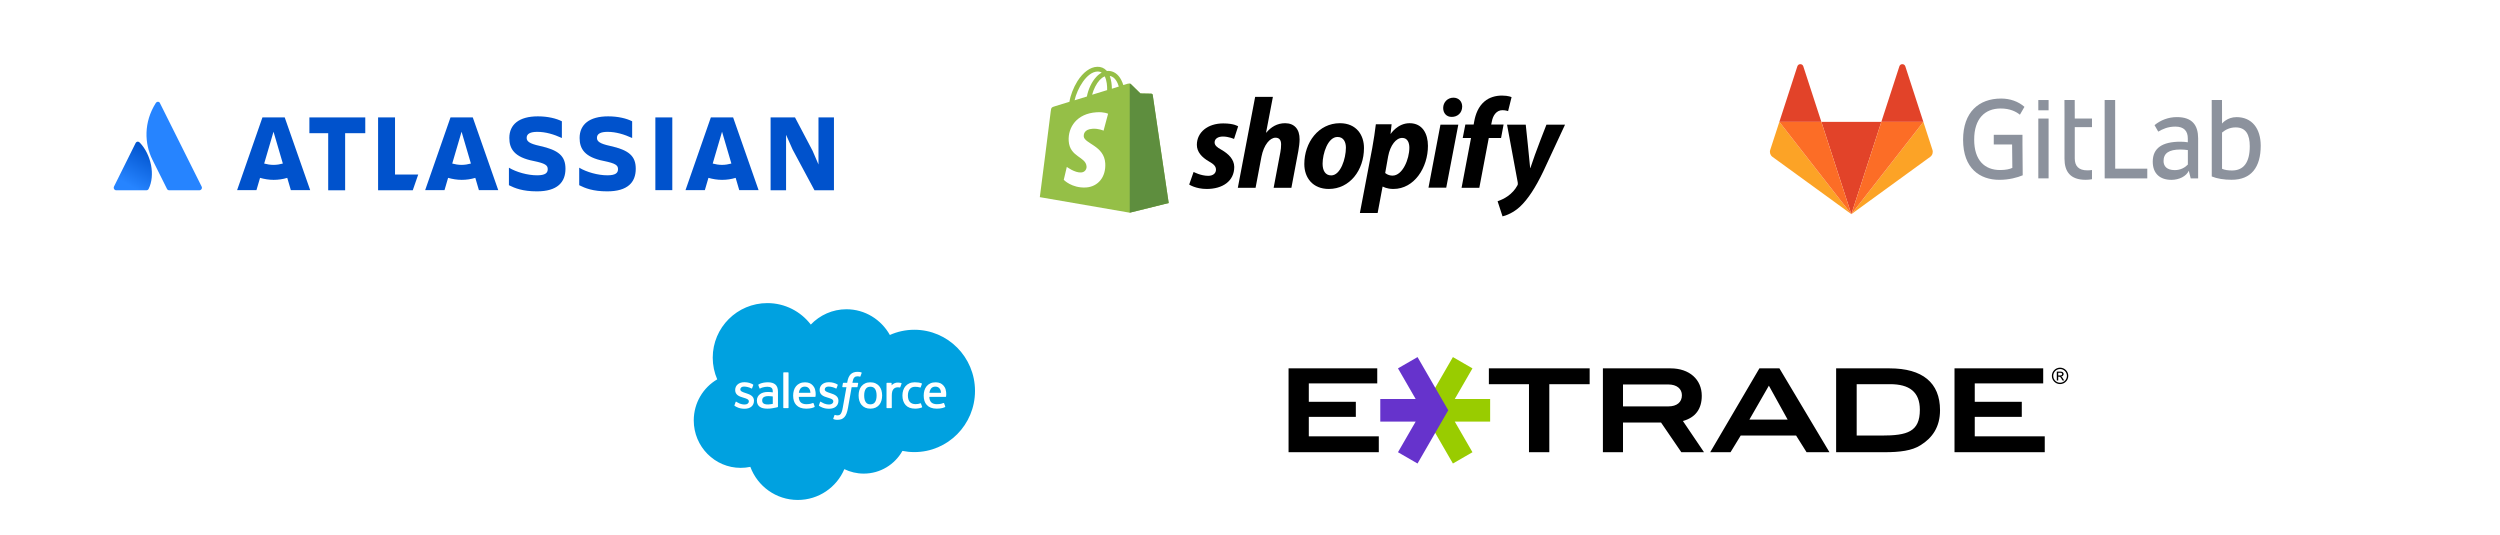 <svg width="1130" height="242" viewBox="0 0 1130 242" fill="none" xmlns="http://www.w3.org/2000/svg">
<rect width="1130" height="242" fill="white"/>
<g clip-path="url(#clip0_271_562)">
<path d="M520.989 42.867C520.941 42.535 520.656 42.345 520.419 42.345C520.181 42.345 515.481 42.25 515.481 42.25C515.481 42.25 511.54 38.451 511.16 38.024C510.781 37.644 510.021 37.739 509.736 37.834C509.736 37.834 508.976 38.072 507.742 38.451C507.552 37.787 507.22 36.98 506.792 36.125C505.415 33.466 503.326 32.042 500.857 32.042C500.668 32.042 500.525 32.042 500.335 32.089C500.24 31.994 500.193 31.899 500.098 31.852C499.006 30.712 497.629 30.142 495.967 30.19C492.786 30.285 489.605 32.611 486.994 36.695C485.189 39.591 483.812 43.199 483.385 46.001C479.729 47.14 477.165 47.947 477.07 47.947C475.219 48.517 475.171 48.564 474.934 50.321C474.839 51.651 469.996 89.111 469.996 89.111L510.638 96.138L528.253 91.77C528.205 91.77 521.036 43.199 520.989 42.867ZM505.7 39.116C504.751 39.401 503.706 39.733 502.567 40.113C502.567 38.499 502.329 36.22 501.617 34.321C504.039 34.7 505.226 37.454 505.7 39.116ZM500.43 40.73C498.294 41.395 495.967 42.107 493.641 42.819C494.305 40.303 495.54 37.834 497.059 36.172C497.629 35.555 498.436 34.89 499.338 34.511C500.288 36.362 500.478 38.974 500.43 40.73ZM496.062 32.327C496.822 32.327 497.439 32.469 497.961 32.849C497.107 33.276 496.252 33.941 495.492 34.795C493.451 36.98 491.884 40.35 491.267 43.627C489.32 44.244 487.421 44.813 485.712 45.336C486.851 40.161 491.172 32.469 496.062 32.327Z" fill="#95BF47"/>
<path d="M520.417 42.345C520.18 42.345 515.48 42.25 515.48 42.25C515.48 42.25 511.539 38.452 511.159 38.024C511.017 37.882 510.827 37.787 510.637 37.787V96.138L528.251 91.77C528.251 91.77 521.082 43.2 521.035 42.867C520.94 42.535 520.655 42.345 520.417 42.345Z" fill="#5E8E3E"/>
<path d="M500.856 51.413L498.815 59.058C498.815 59.058 496.536 58.013 493.83 58.203C489.841 58.44 489.841 60.957 489.841 61.574C490.079 64.993 499.052 65.752 499.575 73.776C499.954 80.091 496.251 84.411 490.838 84.744C484.381 85.076 480.82 81.278 480.82 81.278L482.197 75.438C482.197 75.438 485.806 78.144 488.654 77.954C490.506 77.859 491.218 76.293 491.123 75.248C490.838 70.785 483.527 71.07 483.052 63.711C482.672 57.538 486.708 51.319 495.634 50.749C499.1 50.511 500.856 51.413 500.856 51.413Z" fill="white"/>
<path d="M552.09 67.698C550.048 66.606 549.004 65.657 549.004 64.375C549.004 62.761 550.475 61.716 552.754 61.716C555.413 61.716 557.787 62.808 557.787 62.808L559.639 57.111C559.639 57.111 557.93 55.781 552.897 55.781C545.87 55.781 540.98 59.817 540.98 65.467C540.98 68.695 543.259 71.117 546.297 72.874C548.766 74.251 549.621 75.248 549.621 76.719C549.621 78.239 548.386 79.473 546.107 79.473C542.736 79.473 539.508 77.716 539.508 77.716L537.514 83.414C537.514 83.414 540.457 85.408 545.443 85.408C552.659 85.408 557.882 81.847 557.882 75.438C557.835 71.972 555.223 69.503 552.09 67.698Z" fill="black"/>
<path d="M580.862 55.687C577.301 55.687 574.499 57.396 572.363 59.96L572.268 59.912L575.354 43.77H567.33L559.496 84.886H567.52L570.179 70.833C571.223 65.515 573.977 62.239 576.541 62.239C578.345 62.239 579.057 63.473 579.057 65.23C579.057 66.322 578.962 67.699 578.725 68.791L575.686 84.886H583.71L586.844 68.269C587.176 66.512 587.414 64.423 587.414 62.998C587.461 58.441 585.087 55.687 580.862 55.687Z" fill="black"/>
<path d="M605.644 55.686C595.958 55.686 589.549 64.422 589.549 74.156C589.549 80.375 593.395 85.408 600.611 85.408C610.107 85.408 616.517 76.909 616.517 66.939C616.564 61.194 613.193 55.686 605.644 55.686ZM601.703 79.283C598.95 79.283 597.81 76.957 597.81 74.013C597.81 69.408 600.184 61.906 604.552 61.906C607.401 61.906 608.351 64.375 608.351 66.749C608.351 71.687 605.929 79.283 601.703 79.283Z" fill="black"/>
<path d="M637.124 55.686C631.711 55.686 628.625 60.482 628.625 60.482H628.53L629.005 56.161H621.883C621.55 59.057 620.886 63.52 620.269 66.844L614.666 96.281H622.69L624.921 84.364H625.111C625.111 84.364 626.773 85.408 629.812 85.408C639.26 85.408 645.432 75.722 645.432 65.942C645.432 60.529 643.011 55.686 637.124 55.686ZM629.432 79.378C627.343 79.378 626.108 78.191 626.108 78.191L627.438 70.69C628.387 65.657 630.999 62.333 633.8 62.333C636.269 62.333 637.029 64.612 637.029 66.749C637.029 71.972 633.942 79.378 629.432 79.378Z" fill="black"/>
<path d="M656.924 44.149C654.36 44.149 652.318 46.191 652.318 48.802C652.318 51.176 653.838 52.838 656.117 52.838H656.212C658.728 52.838 660.865 51.129 660.912 48.185C660.912 45.858 659.345 44.149 656.924 44.149Z" fill="black"/>
<path d="M645.672 84.838H653.696L659.156 56.351H651.084L645.672 84.838Z" fill="black"/>
<path d="M679.62 56.304H674.018L674.303 54.974C674.778 52.221 676.392 49.799 679.098 49.799C680.523 49.799 681.662 50.226 681.662 50.226L683.229 43.912C683.229 43.912 681.852 43.2 678.861 43.2C676.012 43.2 673.163 44.007 670.979 45.858C668.226 48.185 666.944 51.556 666.326 54.974L666.089 56.304H662.338L661.151 62.381H664.902L660.629 84.886H668.653L672.926 62.381H678.481L679.62 56.304Z" fill="black"/>
<path d="M698.99 56.351C698.99 56.351 693.957 69.028 691.726 75.96H691.631C691.488 73.728 689.636 56.351 689.636 56.351H681.185L686.028 82.512C686.123 83.082 686.076 83.462 685.838 83.841C684.889 85.646 683.322 87.402 681.47 88.684C679.951 89.776 678.242 90.489 676.912 90.963L679.144 97.8C680.758 97.468 684.176 96.091 687.025 93.432C690.681 90.014 694.1 84.696 697.565 77.479L707.394 56.351H698.99Z" fill="black"/>
</g>
<path d="M956.05 45.192H951.297L951.319 80.622H970.571V76.239H956.072L956.05 45.192Z" fill="#8C929D"/>
<path d="M988.892 74.405C987.693 75.647 985.708 76.89 983.005 76.89C979.386 76.89 977.925 75.103 977.925 72.77C977.925 69.259 980.367 67.581 985.556 67.581C986.537 67.581 988.107 67.689 988.913 67.842V74.405H988.892V74.405ZM983.964 52.929C980.127 52.929 976.595 54.281 973.848 56.57L975.527 59.492C977.467 58.358 979.844 57.224 983.267 57.224C987.169 57.224 988.892 59.23 988.892 62.588V64.31C988.129 64.157 986.559 64.048 985.599 64.048C977.271 64.048 973.041 66.97 973.041 73.075C973.041 78.547 976.399 81.294 981.479 81.294C984.902 81.294 988.194 79.725 989.328 77.174L990.2 80.64H993.558V62.5C993.536 56.766 991.05 52.929 983.964 52.929Z" fill="#8C929D"/>
<path d="M1008.89 77.053C1007.11 77.053 1005.54 76.835 1004.36 76.29V61.617V59.916C1005.97 58.564 1007.98 57.583 1010.53 57.583C1015.13 57.583 1016.9 60.832 1016.9 66.086C1016.9 73.543 1014.04 77.053 1008.89 77.053ZM1010.9 52.939C1006.65 52.939 1004.36 55.839 1004.36 55.839V51.26L1004.34 45.199H1002.2H999.693L999.715 79.757C1002.05 80.738 1005.23 81.261 1008.7 81.261C1017.57 81.261 1021.85 75.592 1021.85 65.803C1021.82 58.063 1017.88 52.939 1010.9 52.939Z" fill="#8C929D"/>
<path d="M904.301 49.036C908.509 49.036 911.234 50.431 913 51.848L915.05 48.294C912.281 45.853 908.531 44.544 904.519 44.544C894.402 44.544 887.316 50.715 887.316 63.164C887.316 76.202 894.969 81.282 903.712 81.282C908.095 81.282 911.823 80.257 914.265 79.233L914.156 65.301V63.666V60.918H901.183V65.301H909.468L909.577 75.875C908.487 76.42 906.612 76.856 904.061 76.856C897.04 76.856 892.331 72.43 892.331 63.12C892.309 53.636 897.171 49.036 904.301 49.036Z" fill="#8C929D"/>
<path d="M937.773 45.187H933.129L933.151 51.139V53.581V54.998V57.484V71.656V71.7C933.151 77.434 935.636 81.271 942.722 81.271C943.703 81.271 944.663 81.184 945.578 81.009V76.845C944.902 76.954 944.183 76.998 943.42 76.998C939.517 76.998 937.795 74.992 937.795 71.634V57.462H945.578V53.581H937.795L937.773 45.187Z" fill="#8C929D"/>
<path d="M921.318 80.622H925.962V53.586H921.318V80.622Z" fill="#8C929D"/>
<path d="M921.318 49.858H925.962V45.214H921.318V49.858Z" fill="#8C929D"/>
<path d="M836.803 96.8L850.364 55.086H823.262L836.803 96.8Z" fill="#E24329"/>
<path d="M804.267 55.086L800.138 67.76C799.764 68.91 800.167 70.18 801.154 70.898L836.803 96.8L804.267 55.086Z" fill="#FCA326"/>
<path d="M804.268 55.086H823.262L815.087 29.964C814.669 28.679 812.846 28.679 812.412 29.964L804.268 55.086Z" fill="#E24329"/>
<path d="M869.359 55.086L873.473 67.76C873.847 68.91 873.444 70.18 872.457 70.898L836.803 96.8L869.359 55.086Z" fill="#FCA326"/>
<path d="M869.358 55.086H850.363L858.523 29.964C858.941 28.679 860.765 28.679 861.198 29.964L869.358 55.086Z" fill="#E24329"/>
<path d="M836.803 96.8L850.364 55.086H869.359L836.803 96.8Z" fill="#FC6D26"/>
<path d="M836.804 96.8L804.268 55.086H823.262L836.804 96.8Z" fill="#FC6D26"/>
<path d="M366.478 146.705C370.578 142.433 376.286 139.783 382.599 139.783C390.99 139.783 398.312 144.463 402.211 151.409C405.599 149.895 409.349 149.053 413.295 149.053C428.431 149.053 440.701 161.431 440.701 176.698C440.701 191.968 428.431 204.345 413.295 204.345C411.448 204.345 409.642 204.161 407.897 203.808C404.463 209.932 397.921 214.07 390.411 214.07C387.267 214.07 384.294 213.344 381.646 212.053C378.165 220.24 370.056 225.98 360.605 225.98C350.763 225.98 342.375 219.753 339.155 211.019C337.748 211.317 336.29 211.473 334.794 211.473C323.076 211.473 313.576 201.875 313.576 190.034C313.576 182.099 317.844 175.17 324.186 171.463C322.881 168.459 322.154 165.143 322.154 161.657C322.154 148.039 333.21 137 346.846 137C354.852 137 361.967 140.806 366.478 146.705Z" fill="#00A1E0"/>
<path d="M331.99 183.143C331.91 183.351 332.019 183.394 332.044 183.431C332.283 183.605 332.526 183.729 332.77 183.869C334.067 184.557 335.291 184.758 336.571 184.758C339.179 184.758 340.798 183.371 340.798 181.138V181.095C340.798 179.03 338.971 178.28 337.256 177.739L337.033 177.667C335.74 177.246 334.625 176.884 334.625 176.033V175.988C334.625 175.26 335.276 174.724 336.287 174.724C337.41 174.724 338.743 175.097 339.601 175.571C339.601 175.571 339.853 175.734 339.945 175.49C339.996 175.359 340.43 174.19 340.476 174.063C340.524 173.925 340.438 173.824 340.349 173.77C339.369 173.174 338.015 172.766 336.613 172.766L336.352 172.768C333.965 172.768 332.299 174.21 332.299 176.276V176.319C332.299 178.498 334.137 179.204 335.86 179.697L336.137 179.782C337.392 180.167 338.473 180.499 338.473 181.383V181.426C338.473 182.234 337.77 182.835 336.636 182.835C336.196 182.835 334.793 182.826 333.277 181.868C333.094 181.761 332.987 181.683 332.846 181.598C332.772 181.551 332.585 181.469 332.504 181.716L331.99 183.143Z" fill="white"/>
<path d="M370.163 183.143C370.084 183.351 370.192 183.394 370.218 183.431C370.457 183.605 370.7 183.729 370.944 183.869C372.241 184.557 373.465 184.758 374.745 184.758C377.353 184.758 378.972 183.371 378.972 181.138V181.095C378.972 179.03 377.145 178.28 375.43 177.739L375.207 177.667C373.914 177.246 372.798 176.884 372.798 176.033V175.988C372.798 175.26 373.45 174.724 374.461 174.724C375.584 174.724 376.916 175.097 377.775 175.571C377.775 175.571 378.026 175.734 378.119 175.49C378.169 175.359 378.604 174.19 378.649 174.063C378.698 173.925 378.611 173.824 378.523 173.77C377.543 173.174 376.188 172.766 374.787 172.766L374.526 172.768C372.139 172.768 370.473 174.21 370.473 176.276V176.319C370.473 178.498 372.311 179.204 374.033 179.697L374.31 179.782C375.565 180.167 376.648 180.499 376.648 181.383V181.426C376.648 182.234 375.944 182.835 374.81 182.835C374.37 182.835 372.967 182.826 371.451 181.868C371.268 181.761 371.159 181.687 371.022 181.598C370.975 181.567 370.754 181.482 370.678 181.716L370.163 183.143Z" fill="white"/>
<path d="M396.224 178.769C396.224 180.031 395.989 181.025 395.525 181.728C395.067 182.423 394.374 182.762 393.407 182.762C392.438 182.762 391.748 182.425 391.297 181.728C390.841 181.027 390.609 180.031 390.609 178.769C390.609 177.509 390.841 176.516 391.297 175.821C391.748 175.133 392.438 174.798 393.407 174.798C394.374 174.798 395.067 175.133 395.527 175.821C395.989 176.516 396.224 177.509 396.224 178.769ZM398.401 176.429C398.187 175.707 397.854 175.069 397.411 174.539C396.967 174.006 396.405 173.579 395.739 173.268C395.074 172.958 394.289 172.8 393.407 172.8C392.523 172.8 391.737 172.958 391.072 173.268C390.406 173.579 389.845 174.006 389.399 174.539C388.957 175.071 388.624 175.709 388.409 176.429C388.197 177.148 388.09 177.934 388.09 178.769C388.09 179.604 388.197 180.392 388.409 181.109C388.624 181.829 388.955 182.467 389.401 182.999C389.845 183.532 390.408 183.957 391.072 184.26C391.739 184.562 392.523 184.716 393.407 184.716C394.289 184.716 395.073 184.562 395.739 184.26C396.404 183.957 396.967 183.532 397.411 182.999C397.854 182.469 398.187 181.831 398.401 181.109C398.615 180.39 398.722 179.602 398.722 178.769C398.722 177.936 398.615 177.148 398.401 176.429Z" fill="white"/>
<path d="M416.277 182.425C416.205 182.213 416 182.293 416 182.293C415.683 182.414 415.346 182.527 414.988 182.583C414.624 182.639 414.224 182.668 413.794 182.668C412.74 182.668 411.904 182.354 411.304 181.735C410.703 181.116 410.366 180.114 410.37 178.76C410.374 177.527 410.671 176.599 411.205 175.893C411.735 175.191 412.543 174.83 413.621 174.83C414.519 174.83 415.203 174.933 415.92 175.16C415.92 175.16 416.092 175.234 416.174 175.009C416.364 174.481 416.505 174.102 416.708 173.521C416.766 173.356 416.625 173.285 416.574 173.266C416.292 173.155 415.625 172.976 415.122 172.9C414.651 172.827 414.1 172.789 413.488 172.789C412.574 172.789 411.759 172.945 411.062 173.257C410.366 173.566 409.776 173.994 409.309 174.526C408.842 175.058 408.487 175.696 408.249 176.417C408.014 177.135 407.895 177.925 407.895 178.76C407.895 180.565 408.382 182.025 409.343 183.093C410.307 184.165 411.754 184.71 413.641 184.71C414.756 184.71 415.901 184.484 416.723 184.16C416.723 184.16 416.88 184.084 416.811 183.901L416.277 182.425Z" fill="white"/>
<path d="M420.087 177.56C420.19 176.859 420.384 176.276 420.683 175.821C421.134 175.131 421.822 174.753 422.789 174.753C423.756 174.753 424.395 175.133 424.853 175.821C425.157 176.276 425.29 176.884 425.342 177.56H420.087ZM427.416 176.019C427.231 175.322 426.773 174.617 426.472 174.295C425.998 173.784 425.534 173.427 425.074 173.228C424.473 172.971 423.752 172.801 422.963 172.801C422.043 172.801 421.208 172.955 420.53 173.273C419.851 173.592 419.281 174.027 418.834 174.568C418.386 175.108 418.05 175.751 417.836 176.48C417.62 177.207 417.512 177.998 417.512 178.833C417.512 179.682 417.624 180.474 417.847 181.185C418.071 181.902 418.43 182.534 418.915 183.058C419.399 183.585 420.022 183.998 420.768 184.285C421.508 184.572 422.408 184.72 423.442 184.718C425.57 184.711 426.691 184.237 427.153 183.981C427.234 183.936 427.312 183.856 427.215 183.628L426.733 182.279C426.66 182.078 426.456 182.152 426.456 182.152C425.929 182.348 425.179 182.699 423.432 182.695C422.289 182.694 421.441 182.357 420.911 181.83C420.366 181.29 420.099 180.497 420.052 179.378L427.421 179.385C427.421 179.385 427.615 179.382 427.635 179.193C427.642 179.114 427.888 177.679 427.416 176.019Z" fill="white"/>
<path d="M361.073 177.56C361.178 176.859 361.37 176.276 361.669 175.821C362.12 175.131 362.808 174.753 363.775 174.753C364.742 174.753 365.381 175.133 365.841 175.821C366.144 176.276 366.276 176.884 366.328 177.56H361.073ZM368.4 176.019C368.215 175.322 367.759 174.617 367.458 174.295C366.984 173.784 366.52 173.427 366.06 173.228C365.459 172.971 364.738 172.801 363.949 172.801C363.031 172.801 362.194 172.955 361.517 173.273C360.838 173.592 360.267 174.027 359.82 174.568C359.373 175.108 359.036 175.751 358.822 176.48C358.609 177.207 358.498 177.998 358.498 178.833C358.498 179.682 358.61 180.474 358.833 181.185C359.058 181.902 359.416 182.534 359.901 183.058C360.385 183.585 361.008 183.998 361.754 184.285C362.495 184.572 363.395 184.72 364.429 184.718C366.557 184.711 367.677 184.237 368.139 183.981C368.221 183.936 368.299 183.856 368.201 183.628L367.721 182.279C367.647 182.078 367.442 182.152 367.442 182.152C366.915 182.348 366.167 182.699 364.416 182.695C363.275 182.694 362.428 182.357 361.897 181.83C361.352 181.29 361.086 180.497 361.039 179.378L368.407 179.385C368.407 179.385 368.601 179.382 368.621 179.193C368.628 179.114 368.874 177.679 368.4 176.019Z" fill="white"/>
<path d="M345.148 182.385C344.861 182.155 344.821 182.097 344.723 181.948C344.578 181.722 344.504 181.4 344.504 180.99C344.504 180.342 344.717 179.877 345.161 179.563C345.156 179.565 345.795 179.011 347.298 179.031C348.354 179.046 349.297 179.201 349.297 179.201V182.551H349.299C349.299 182.551 348.363 182.752 347.309 182.816C345.809 182.906 345.143 182.383 345.148 182.385ZM348.08 177.207C347.782 177.186 347.394 177.173 346.93 177.173C346.298 177.173 345.688 177.253 345.116 177.407C344.54 177.561 344.022 177.801 343.577 178.12C343.129 178.441 342.769 178.85 342.508 179.335C342.247 179.821 342.115 180.393 342.115 181.034C342.115 181.686 342.228 182.253 342.452 182.716C342.677 183.182 343.001 183.569 343.414 183.868C343.823 184.167 344.328 184.386 344.915 184.518C345.493 184.65 346.148 184.717 346.865 184.717C347.62 184.717 348.374 184.656 349.103 184.531C349.826 184.408 350.713 184.228 350.96 184.172C351.204 184.114 351.476 184.04 351.476 184.04C351.659 183.995 351.644 183.799 351.644 183.799L351.641 177.061C351.641 175.583 351.246 174.488 350.469 173.808C349.696 173.131 348.557 172.789 347.084 172.789C346.532 172.789 345.643 172.865 345.11 172.972C345.11 172.972 343.501 173.283 342.838 173.801C342.838 173.801 342.693 173.892 342.773 174.095L343.294 175.496C343.359 175.677 343.535 175.616 343.535 175.616C343.535 175.616 343.591 175.594 343.656 175.556C345.074 174.785 346.867 174.808 346.867 174.808C347.664 174.808 348.276 174.967 348.689 175.284C349.091 175.592 349.295 176.058 349.295 177.039V177.351C348.662 177.26 348.08 177.207 348.08 177.207Z" fill="white"/>
<path d="M407.509 173.411C407.565 173.244 407.447 173.164 407.398 173.146C407.273 173.097 406.647 172.965 406.163 172.934C405.238 172.878 404.723 173.034 404.263 173.24C403.807 173.447 403.3 173.78 403.018 174.159V173.262C403.018 173.137 402.929 173.038 402.806 173.038H400.917C400.794 173.038 400.705 173.137 400.705 173.262V184.253C400.705 184.376 400.806 184.477 400.93 184.477H402.865C402.989 184.477 403.088 184.376 403.088 184.253V178.762C403.088 178.025 403.17 177.29 403.333 176.828C403.492 176.371 403.709 176.006 403.977 175.743C404.247 175.482 404.553 175.299 404.888 175.196C405.231 175.091 405.609 175.057 405.877 175.057C406.263 175.057 406.686 175.156 406.686 175.156C406.828 175.173 406.907 175.086 406.954 174.957C407.081 174.62 407.44 173.612 407.509 173.411Z" fill="white"/>
<path d="M389.34 168.317C389.104 168.245 388.891 168.196 388.612 168.143C388.329 168.092 387.992 168.067 387.61 168.067C386.277 168.067 385.227 168.444 384.49 169.186C383.757 169.925 383.259 171.05 383.009 172.529L382.918 173.027H381.245C381.245 173.027 381.042 173.02 380.999 173.241L380.725 174.775C380.705 174.92 380.769 175.012 380.964 175.012H382.592L380.941 184.233C380.812 184.975 380.664 185.586 380.499 186.049C380.338 186.506 380.18 186.848 379.985 187.098C379.796 187.337 379.619 187.514 379.311 187.618C379.057 187.703 378.764 187.743 378.444 187.743C378.266 187.743 378.029 187.714 377.853 187.677C377.679 187.643 377.587 187.605 377.455 187.549C377.455 187.549 377.265 187.476 377.189 187.666C377.129 187.824 376.694 189.017 376.642 189.164C376.591 189.311 376.663 189.425 376.756 189.459C376.973 189.535 377.134 189.586 377.429 189.657C377.839 189.753 378.185 189.758 378.509 189.758C379.186 189.758 379.805 189.662 380.318 189.477C380.832 189.291 381.281 188.967 381.68 188.528C382.109 188.054 382.379 187.558 382.636 186.879C382.891 186.209 383.11 185.376 383.284 184.405L384.945 175.012H387.371C387.371 175.012 387.576 175.019 387.618 174.796L387.893 173.264C387.911 173.118 387.849 173.027 387.652 173.027H385.296C385.309 172.975 385.415 172.145 385.685 171.365C385.801 171.033 386.019 170.764 386.201 170.579C386.383 170.398 386.591 170.269 386.819 170.195C387.053 170.119 387.319 170.083 387.61 170.083C387.831 170.083 388.05 170.108 388.215 170.142C388.443 170.191 388.532 170.217 388.592 170.235C388.833 170.307 388.865 170.237 388.912 170.121L389.476 168.574C389.533 168.408 389.39 168.337 389.34 168.317Z" fill="white"/>
<path d="M356.423 184.253C356.423 184.376 356.334 184.476 356.211 184.476H354.257C354.134 184.476 354.047 184.376 354.047 184.253V168.527C354.047 168.404 354.134 168.304 354.257 168.304H356.211C356.334 168.304 356.423 168.404 356.423 168.527V184.253Z" fill="white"/>
<path d="M934.863 169.896C934.863 171.944 933.201 173.606 931.15 173.606C929.106 173.606 927.443 171.946 927.443 169.896C927.443 167.846 929.106 166.186 931.151 166.186C933.203 166.186 934.863 167.847 934.863 169.896ZM931.153 166.804C930.747 166.804 930.345 166.884 929.97 167.04C929.595 167.195 929.254 167.423 928.967 167.71C928.681 167.997 928.453 168.338 928.298 168.713C928.143 169.088 928.063 169.49 928.063 169.896C928.063 171.603 929.444 172.988 931.153 172.988C932.862 172.988 934.248 171.603 934.248 169.896C934.247 169.076 933.921 168.289 933.34 167.709C932.76 167.129 931.973 166.804 931.153 166.804ZM932.759 169.112C932.759 169.661 932.185 170.171 931.607 170.171C931.93 170.281 932.183 170.573 933.024 171.956H932.236C931.616 170.904 931.393 170.262 930.733 170.262H930.309V171.956H929.672V167.959H931.28C932.492 167.959 932.759 168.56 932.759 169.111V169.112ZM930.309 169.71H931.177C931.732 169.71 932.082 169.558 932.082 169.102C932.082 168.648 931.729 168.496 931.177 168.496H930.309V169.71ZM924.228 204.402H883.437V166.5H923.527V173.29H892.591V181.601H913.848V188.413H892.591V197.23H924.228V204.402ZM623.218 197.23H591.581V188.412H612.836V181.6H591.581V173.29H622.517V166.5H582.428V204.402H623.218V197.23ZM700.288 173.646H718.524V166.5H672.969V173.645H691.1V204.402H700.29V173.645L700.288 173.646ZM829.928 166.5H854.123C868.926 166.5 876.893 172.964 876.893 185.404C876.893 192.895 873.521 197.902 868.019 201.276C864.194 203.691 858.828 204.4 851.779 204.4H829.928V166.5ZM850.477 196.872C862.129 196.872 867.774 195.166 867.774 185.225C867.774 177.091 862.97 173.644 854.304 173.644H839.221V196.871L850.477 196.872ZM782.2 204.403H773.01L795.248 166.5H804.301L826.922 204.403H816.571L811.841 196.872H786.793L782.2 204.403ZM790.721 189.663H808.021L799.534 174.32L790.721 189.663ZM733.595 204.402H724.512V166.5H755.105C763.623 166.5 769.202 171.547 769.202 178.893C769.202 184.864 766.32 188.741 760.678 190.295L770.212 204.4H759.962L750.784 190.972H733.597V204.402H733.595ZM733.595 183.689H754.114C757.978 183.689 760.222 181.776 760.222 178.646C760.222 175.771 757.942 173.778 754.082 173.778H733.597V183.689H733.595Z" fill="black"/>
<path d="M673.546 190.555H657.556L665.552 204.402L656.715 209.507L648.719 195.655L642.826 185.452L648.719 175.247L656.715 161.4L665.552 166.5L657.556 180.352H673.546V190.555Z" fill="#99CC00"/>
<path d="M623.889 190.555H639.882L631.888 204.402L640.725 209.507L648.719 195.655L654.611 185.452L648.719 175.247L640.725 161.4L631.888 166.5L639.881 180.352H623.889L623.889 190.555Z" fill="#6633CC"/>
<path d="M63.221 64.494C62.618 63.83 61.714 63.89 61.292 64.676L51.526 84.317C51.164 85.103 51.707 86.009 52.551 86.009H66.175C66.597 86.009 67.019 85.768 67.2 85.345C70.214 79.241 68.406 69.994 63.221 64.494Z" fill="url(#paint0_linear_271_562)"/>
<path d="M70.394 46.605C64.908 55.308 65.269 64.917 68.886 72.169C72.504 79.422 75.277 84.921 75.458 85.344C75.638 85.767 76.061 86.009 76.482 86.009H90.107C90.951 86.009 91.554 85.102 91.132 84.317C91.132 84.317 72.805 47.572 72.323 46.666C72.021 45.819 70.936 45.759 70.394 46.605Z" fill="#2684FF"/>
<path d="M255.594 76.278C255.594 70.537 252.52 67.817 243.959 65.944C239.197 64.917 238.051 63.829 238.051 62.318C238.051 60.444 239.74 59.598 242.875 59.598C246.672 59.598 250.41 60.747 253.967 62.378V54.824C251.495 53.555 247.637 52.588 243.115 52.588C234.616 52.588 230.214 56.274 230.214 62.378C230.214 67.213 232.445 71.081 241.246 72.773C246.491 73.861 247.577 74.707 247.577 76.46C247.577 78.152 246.491 79.24 242.754 79.24C238.474 79.24 233.349 77.79 230.033 75.795V83.712C232.687 85.042 236.182 86.492 242.694 86.492C251.918 86.492 255.594 82.382 255.594 76.278Z" fill="#0052CC"/>
<path d="M348.311 53.072V86.009H355.303V60.928L358.257 67.576L368.143 86.009H376.946V53.072H369.953V74.345L367.3 68.18L359.342 53.072H348.311Z" fill="#0052CC"/>
<path d="M303.882 53.072H296.225V85.948H303.882V53.072Z" fill="#0052CC"/>
<path d="M287.362 76.278C287.362 70.537 284.287 67.817 275.726 65.944C270.964 64.917 269.818 63.829 269.818 62.318C269.818 60.444 271.508 59.598 274.641 59.598C278.44 59.598 282.177 60.747 285.735 62.378V54.824C283.262 53.555 279.404 52.588 274.882 52.588C266.383 52.588 261.982 56.274 261.982 62.378C261.982 67.213 264.213 71.081 273.014 72.773C278.259 73.861 279.344 74.707 279.344 76.46C279.344 78.152 278.259 79.24 274.522 79.24C270.241 79.24 265.117 77.79 261.801 75.795V83.712C264.453 85.042 267.95 86.492 274.461 86.492C283.744 86.492 287.362 82.382 287.362 76.278Z" fill="#0052CC"/>
<path d="M170.895 53.072V86.009H186.569L189.04 78.877H178.551V53.072H170.895Z" fill="#0052CC"/>
<path d="M139.846 53.073V60.204H148.346V86.01H156.002V60.204H165.105V53.073H139.846Z" fill="#0052CC"/>
<path d="M128.692 53.072H118.624L107.17 85.949H115.911L117.539 80.389C119.468 80.933 121.518 81.296 123.688 81.296C125.798 81.296 127.848 80.994 129.837 80.389L131.465 85.949H140.206L128.692 53.072ZM123.628 74.527C122.181 74.527 120.734 74.285 119.408 73.923L123.628 59.539L127.848 73.923C126.521 74.285 125.135 74.527 123.628 74.527Z" fill="#0052CC"/>
<path d="M213.694 53.071H203.626L192.172 85.948H200.913L202.541 80.388C204.47 80.932 206.52 81.294 208.69 81.294C210.8 81.294 212.85 80.992 214.839 80.388L216.467 85.948H225.208L213.694 53.071ZM208.63 74.526C207.183 74.526 205.736 74.284 204.41 73.921L208.63 59.538L212.849 73.921C211.523 74.284 210.077 74.526 208.63 74.526Z" fill="#0052CC"/>
<path d="M331.37 53.071H321.301L309.848 85.948H318.588L320.215 80.388C322.146 80.932 324.196 81.294 326.364 81.294C328.475 81.294 330.524 80.992 332.514 80.388L334.142 85.948H342.883L331.37 53.071ZM326.364 74.526C324.919 74.526 323.471 74.284 322.146 73.921L326.364 59.538L330.585 73.921C329.199 74.284 327.812 74.526 326.364 74.526Z" fill="#0052CC"/>
<defs>
<linearGradient id="paint0_linear_271_562" x1="68.609" y1="67.499" x2="58.243" y2="85.409" gradientUnits="userSpaceOnUse">
<stop stop-color="#0052CC"/>
<stop offset="0.923" stop-color="#2684FF"/>
</linearGradient>
<clipPath id="clip0_271_562">
<rect width="237.395" height="67.8" fill="white" transform="translate(470 30)"/>
</clipPath>
</defs>
</svg>

